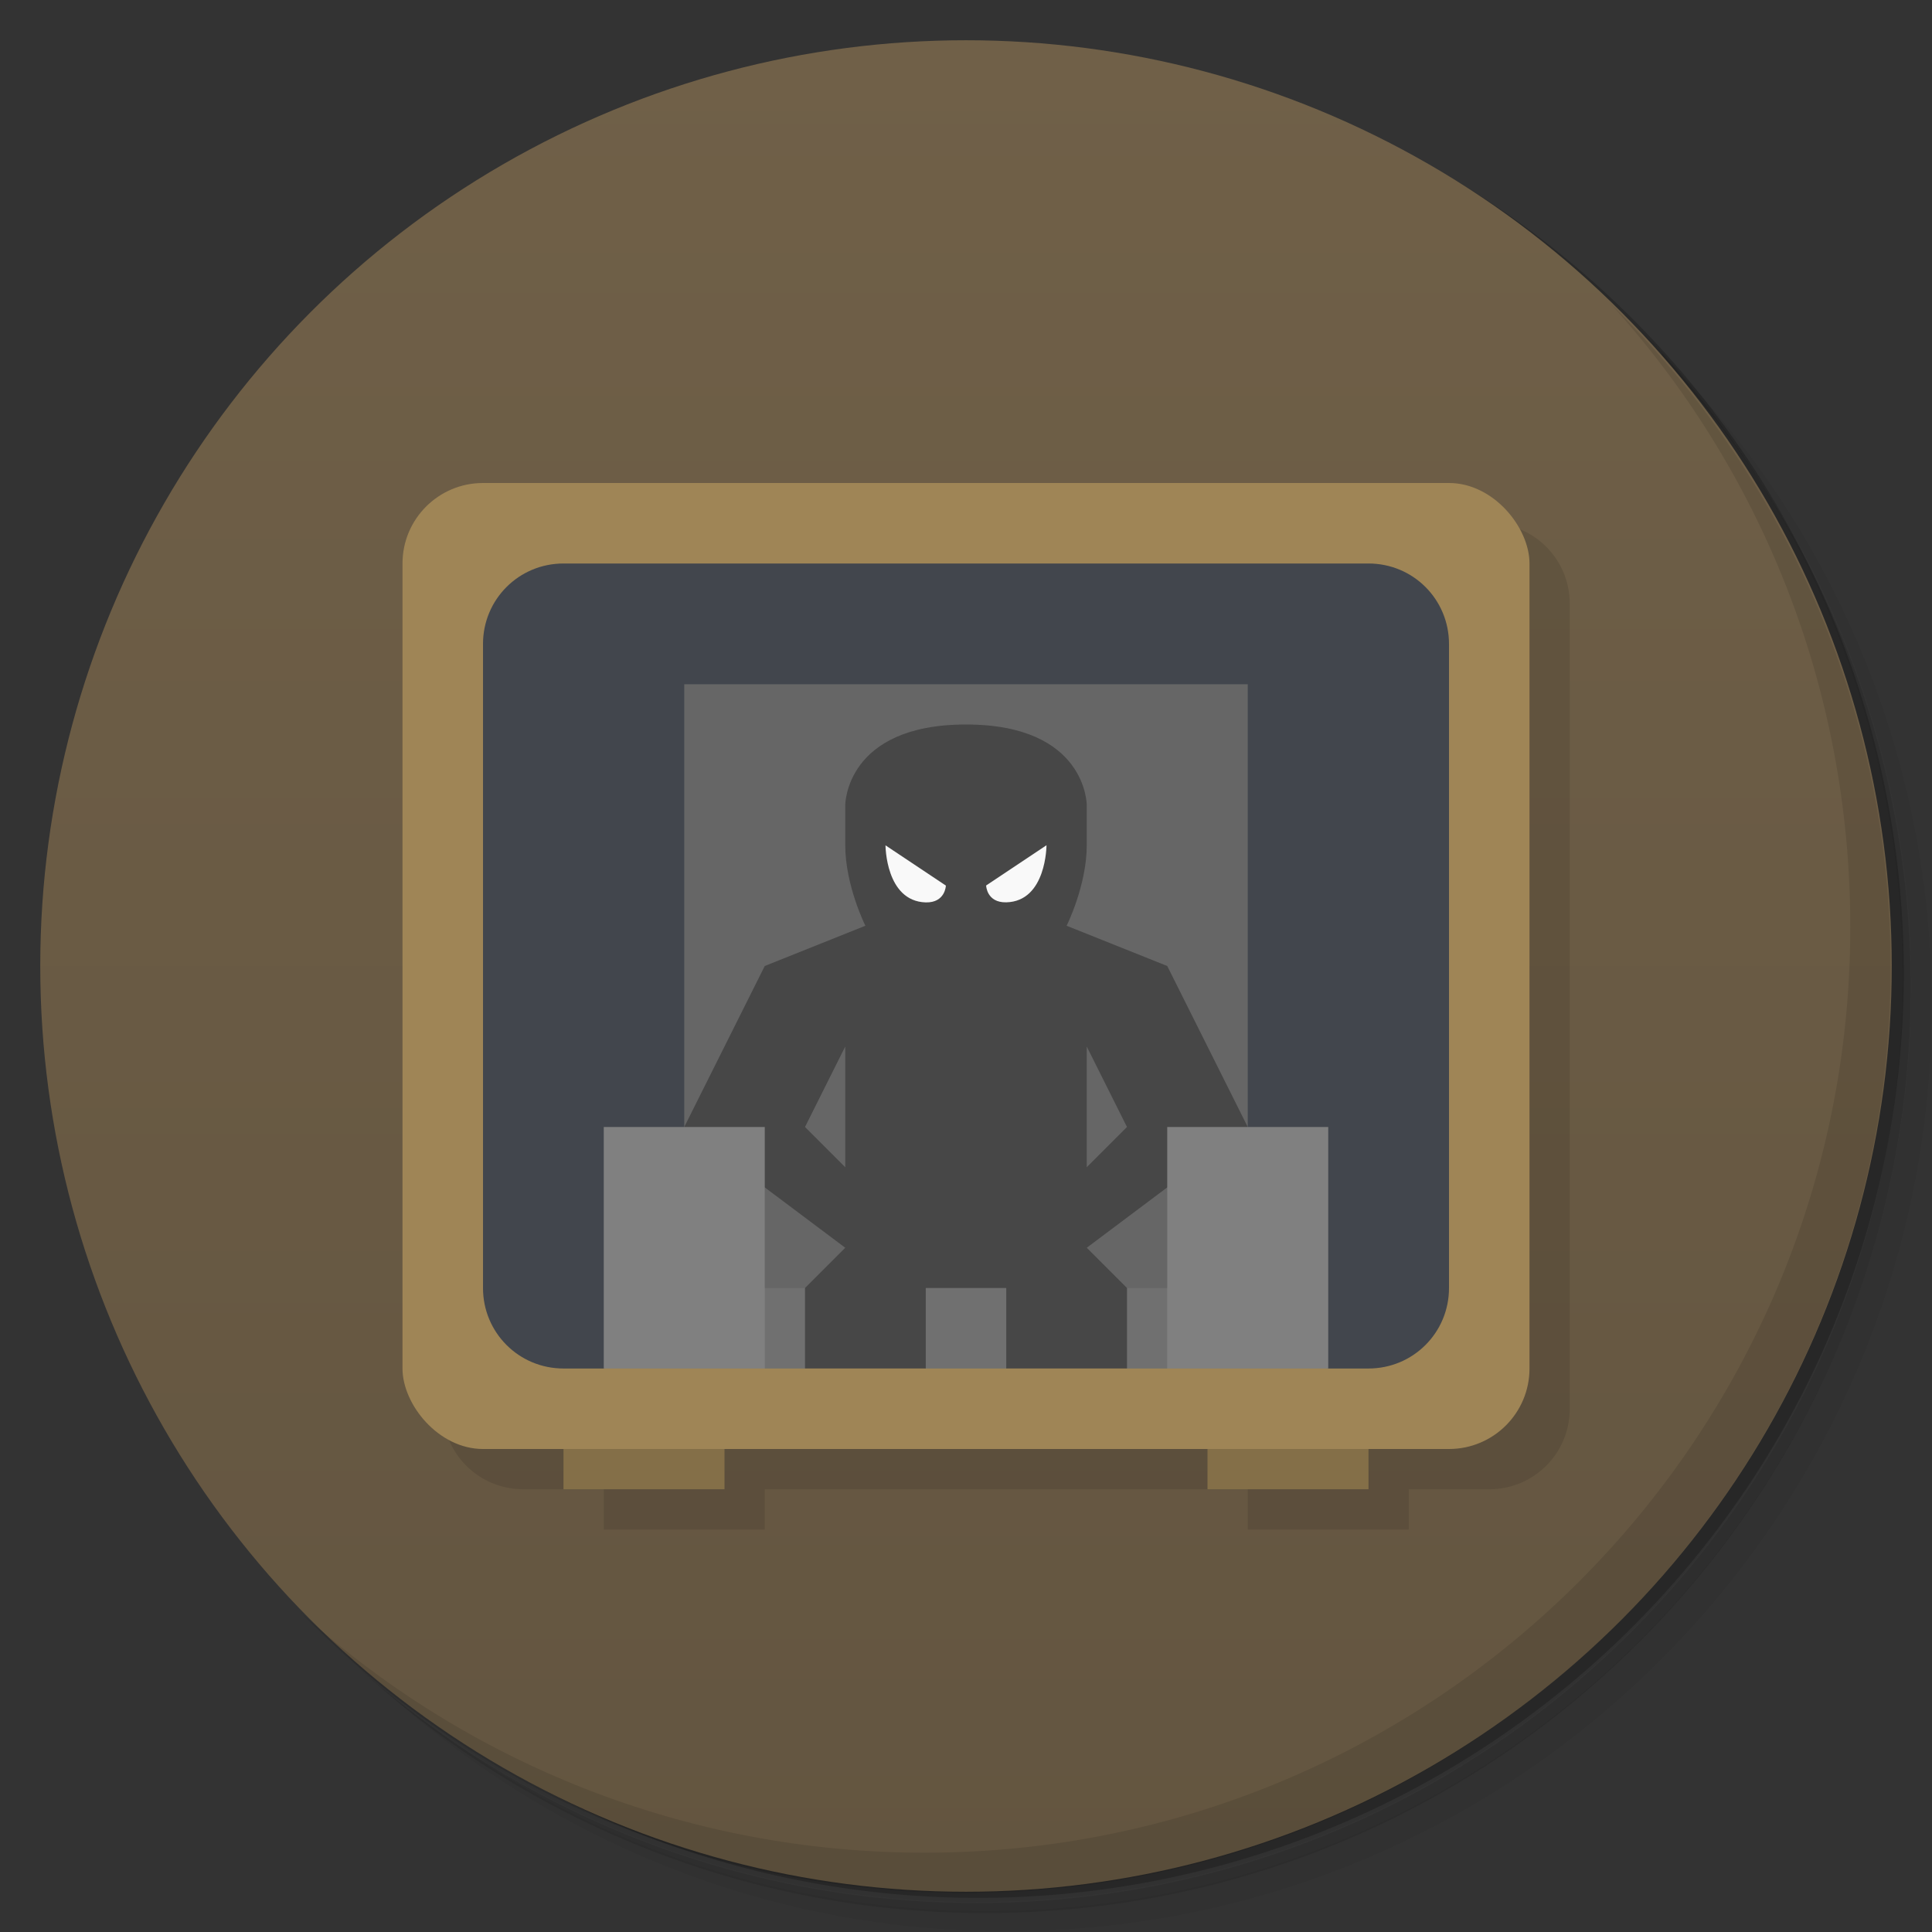 <svg version="1.1" viewBox="0 0 48 48" xmlns="http://www.w3.org/2000/svg">
 <rect x="0" y="0" width="48" height="48" fill="#333333" stroke="none"/>
 <defs>
  <linearGradient id="bg" x2="0" y1="1" y2="47" gradientUnits="userSpaceOnUse">
   <stop style="stop-color:#706048" offset="0"/>
   <stop style="stop-color:#635540" offset="1"/>
  </linearGradient>
 </defs>
 <path d="m36.3 5c5.86 4.06 9.69 10.8 9.69 18.5 0 12.4-10.1 22.5-22.5 22.5-7.67 0-14.4-3.83-18.5-9.69 1.04 1.82 2.31 3.5 3.78 4.97 4.08 3.71 9.51 5.97 15.5 5.97 12.7 0 23-10.3 23-23 0-5.95-2.26-11.4-5.97-15.5-1.47-1.48-3.15-2.74-4.97-3.78zm4.97 3.78c3.85 4.11 6.22 9.64 6.22 15.7 0 12.7-10.3 23-23 23-6.08 0-11.6-2.36-15.7-6.22 4.16 4.14 9.88 6.72 16.2 6.72 12.7 0 23-10.3 23-23 0-6.34-2.58-12.1-6.72-16.2z" style="opacity:.05"/>
 <path d="m41.3 8.78c3.71 4.08 5.97 9.51 5.97 15.5 0 12.7-10.3 23-23 23-5.95 0-11.4-2.26-15.5-5.97 4.11 3.85 9.64 6.22 15.7 6.22 12.7 0 23-10.3 23-23 0-6.08-2.36-11.6-6.22-15.7z" style="opacity:.1"/>
 <path d="m31.2 2.38c8.62 3.15 14.8 11.4 14.8 21.1 0 12.4-10.1 22.5-22.5 22.5-9.71 0-18-6.14-21.1-14.8a23 23 0 0 0 44.9-7 23 23 0 0 0-16-21.9z" style="opacity:.2"/>
 <circle cx="24" cy="24" r="23" style="fill:url(#bg)"/>
 <path d="m11 35c0 1.11 0.892 2 2 2h2v1h4v-1h12v1h4v-1h2c1.11 0 2-0.892 2-2v-20c0-1.11-0.892-2-2-2z" style="opacity:.1"/>
 <path d="m40 7.53c3.71 4.08 5.97 9.51 5.97 15.5 0 12.7-10.3 23-23 23-5.95 0-11.4-2.26-15.5-5.97 4.18 4.29 10 6.97 16.5 6.97 12.7 0 23-10.3 23-23 0-6.46-2.68-12.3-6.97-16.5z" style="opacity:.1"/>
 <rect x="12" y="12" width="24" height="24" style="fill:#ff9c9c;opacity:.4"/>
 <path d="m14 35v2h4v-2h-4zm16 0v2h4v-2h-4z" style="fill:#846f48"/>
 <rect x="10" y="12" width="28" height="24" ry="2" style="fill:#9f8556"/>
 <path d="m14 14h20c1.11 0 2 0.892 2 2v16c0 1.11-0.892 2-2 2h-1l-9-3-9 3h-1c-1.11 0-2-0.892-2-2v-16c0-1.11 0.892-2 2-2z" style="fill:#42464d"/>
 <rect x="17" y="17" width="14" height="16" style="fill:#666"/>
 <path d="m17 32h3l4-1 4 1h3l-2 2h-1l-1.5-1-1.5 1h-2l-1.5-1-1.5 1h-1z" style="fill:#707070"/>
 <path d="m24 18c-3 0-3 2-3 2v1c0 1 0.5 2 0.5 2l-2.5 1-2 4 4 3-1 1v2h3v-2h2v2h3v-2l-1-1 4-3-2-4-2.5-1s0.5-1 0.5-2v-1s0-2-3-2zm-3 8v3l-1-1zm6 0 1 2-1 1z" style="fill:#474747"/>
 <path d="m15 28v6h4v-6h-4zm14 0v6h4v-6h-4z" style="fill:#808080"/>
 <path d="m22 21s0 1.39 1 1.42c0.488 0.011 0.5-0.418 0.5-0.418l-1.5-1zm4 0-1.5 1s0.012 0.429 0.5 0.418c1-0.023 1-1.42 1-1.42z" style="fill:#f9f9f9"/>
</svg>
